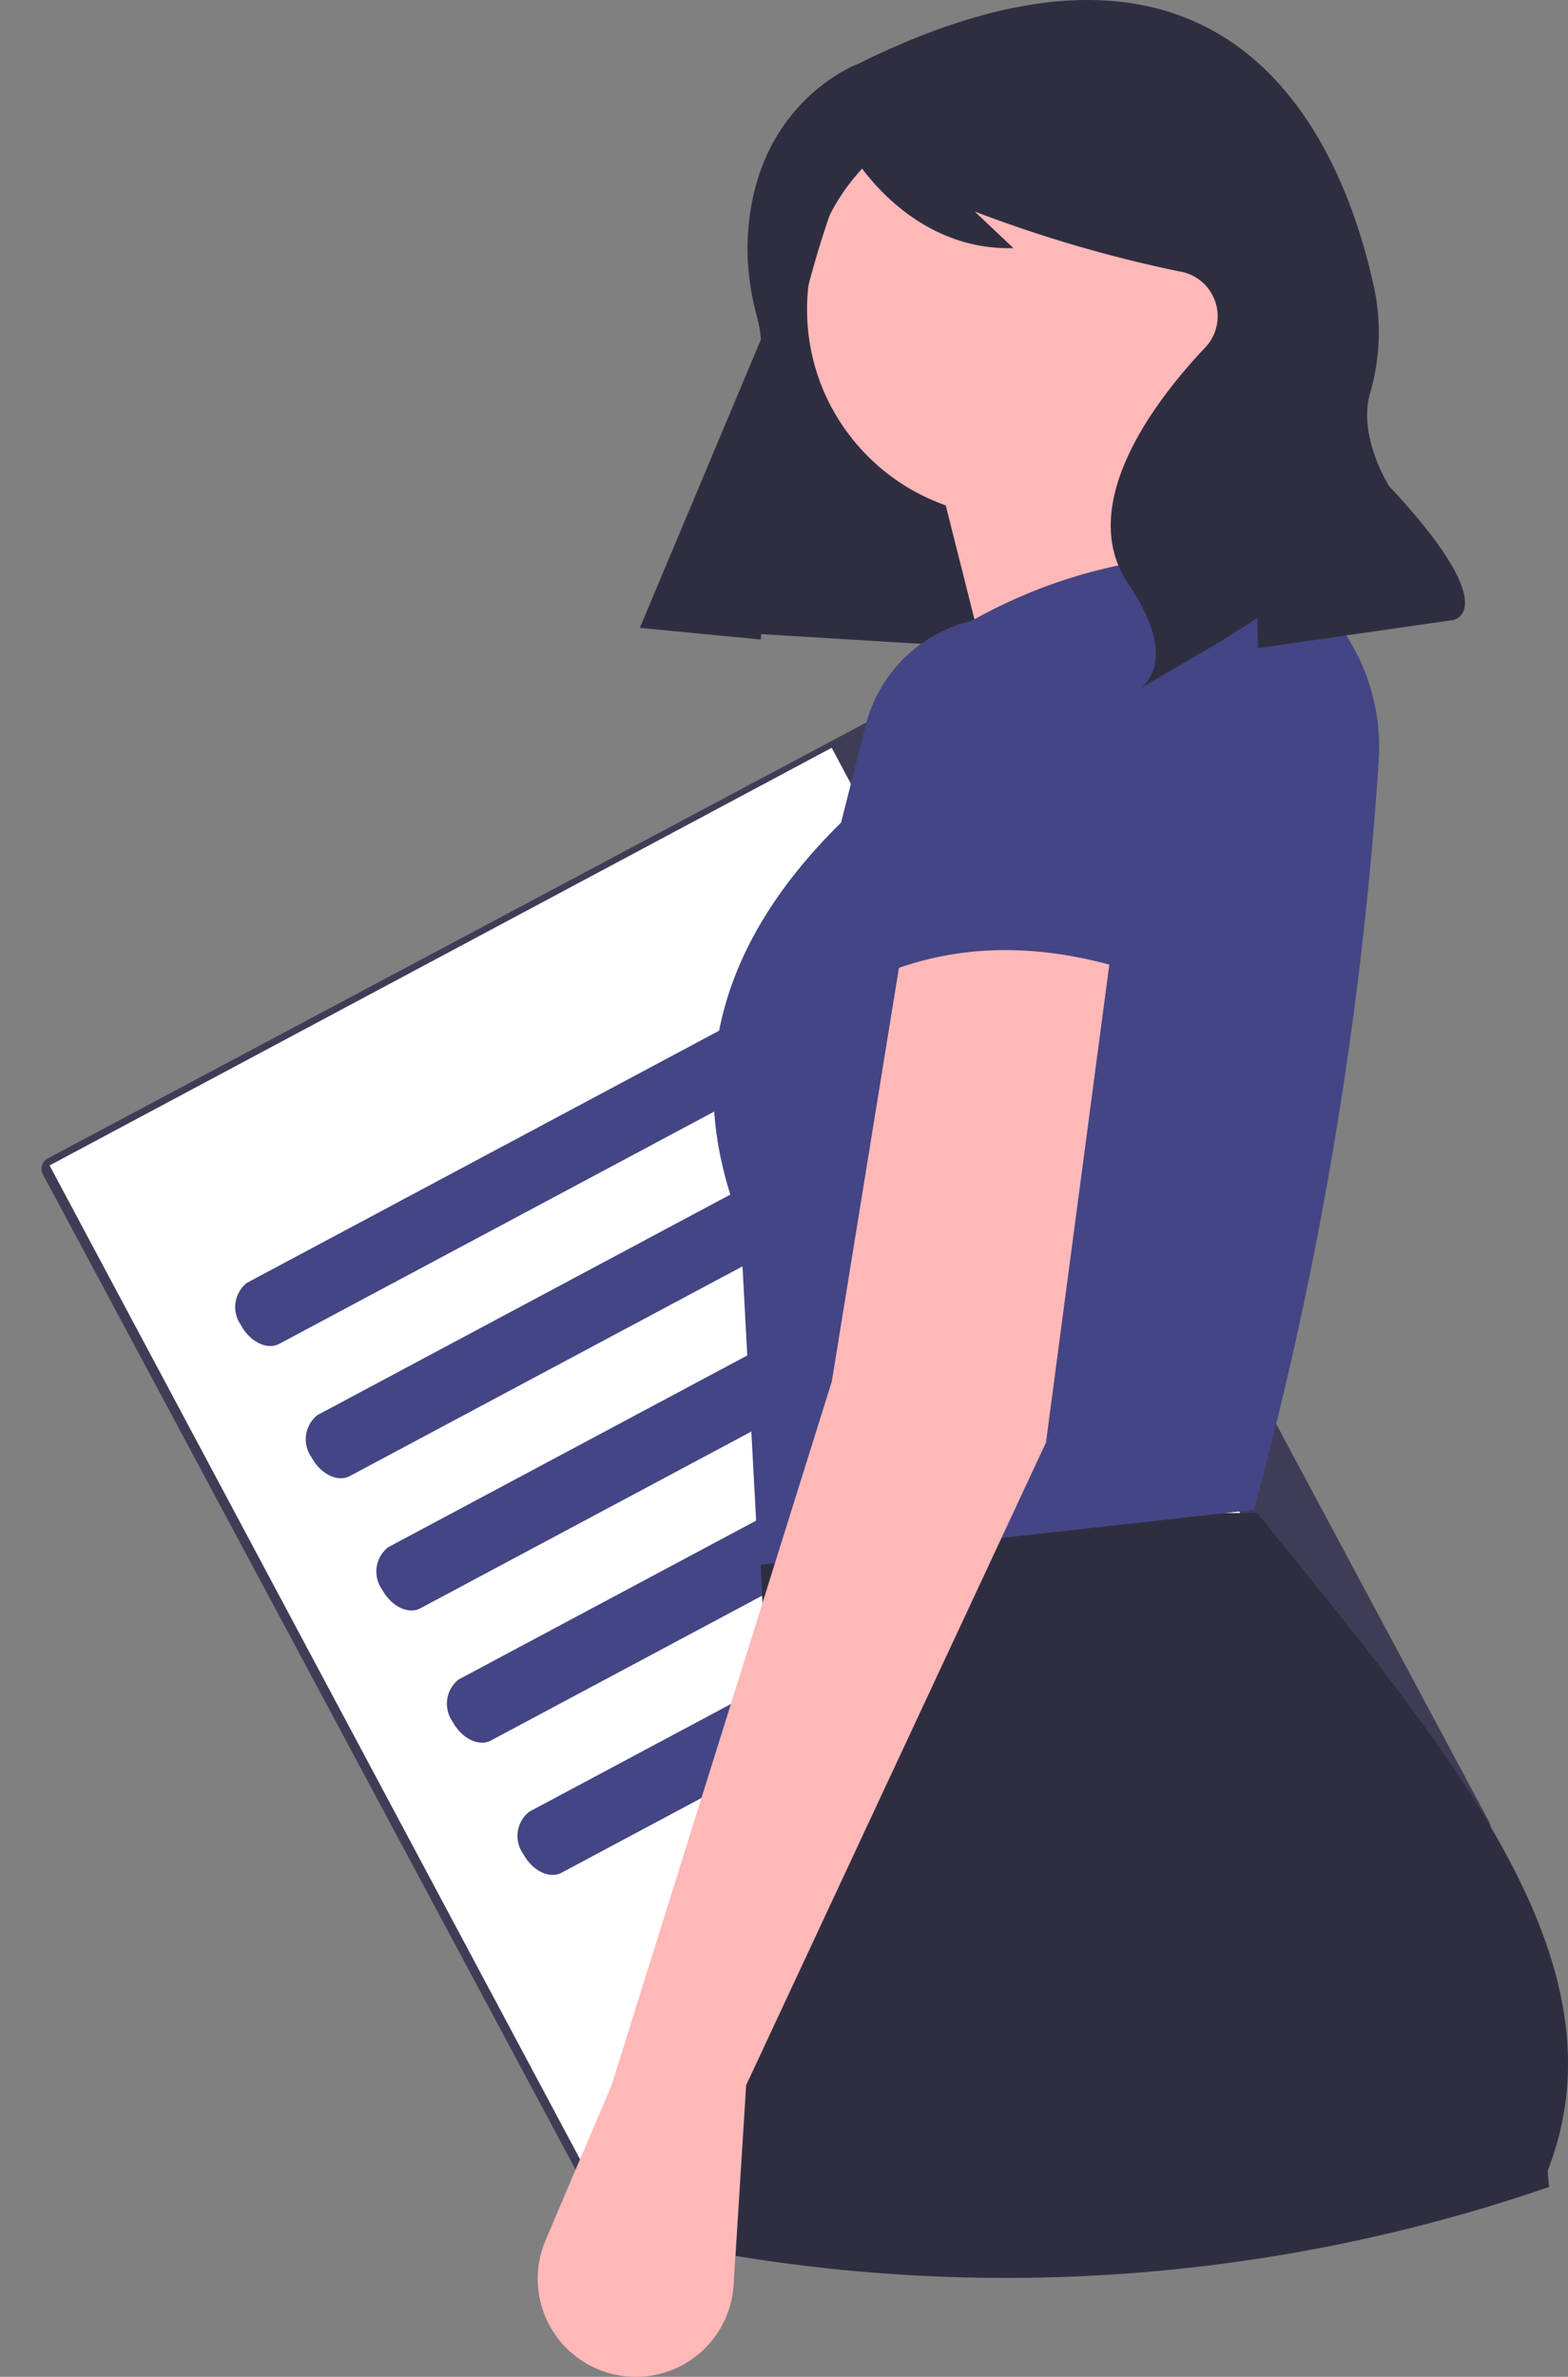 <svg xmlns="http://www.w3.org/2000/svg" width="69.324" height="105.061" viewBox="0 0 69.324 105.061">
    <rect x="0" y="0" width="69.324" height="105.061" fill="#808080" stroke="none"/>
    <defs>
        <style>
            .prefix__cls-3{fill:#444584}.prefix__cls-4{fill:#2f2e41}.prefix__cls-5{fill:#ffb8b8}
        </style>
    </defs>
    <g id="prefix__Group_393" data-name="Group 393">
        <path id="prefix__Path_2725" d="M507.225 405.392a.521.521 0 0 0-.215.706l26.112 48.775a.524.524 0 0 0 .708.215l36.912-19.654a.521.521 0 0 0 .215-.706l-26.112-48.776a.524.524 0 0 0-.708-.214z" data-name="Path 2725" transform="translate(-505.113 -354.189)" style="fill:#3f3d56"/>
        <path id="prefix__Path_2726" d="M515.506 418.606l25.222 47.241 34.578-18.461-25.222-47.241zm-2.191 1.17h-.005z" data-name="Path 2726" transform="translate(-513.314 -367.091)" style="fill:#fff"/>
        <path id="prefix__Path_2727" d="M552.321 450.866a1.369 1.369 0 0 0-.255 1.866c.4.742 1.156 1.113 1.693.826l25.325-13.521a1.369 1.369 0 0 0 .255-1.866c-.4-.742-1.156-1.113-1.693-.826z" class="prefix__cls-3" data-name="Path 2727" transform="translate(-541.411 -394.158)"/>
        <path id="prefix__Path_2728" d="M563.855 472.47a1.369 1.369 0 0 0-.255 1.866c.4.742 1.156 1.113 1.692.826l25.325-13.521a1.369 1.369 0 0 0 .255-1.866c-.4-.742-1.155-1.113-1.692-.826z" class="prefix__cls-3" data-name="Path 2728" transform="translate(-549.825 -409.918)"/>
        <path id="prefix__Path_2729" d="M575.39 494.075a1.369 1.369 0 0 0-.255 1.866c.4.742 1.155 1.113 1.693.826l25.325-13.521a1.369 1.369 0 0 0 .255-1.866c-.4-.742-1.155-1.113-1.693-.826z" class="prefix__cls-3" data-name="Path 2729" transform="translate(-558.239 -425.679)"/>
        <path id="prefix__Path_2730" d="M586.924 515.679a1.369 1.369 0 0 0-.256 1.866c.4.742 1.156 1.113 1.693.826l25.325-13.521a1.37 1.37 0 0 0 .255-1.866c-.4-.742-1.156-1.113-1.693-.826z" class="prefix__cls-3" data-name="Path 2730" transform="translate(-566.653 -441.439)"/>
        <path id="prefix__Path_2731" d="M598.459 537.284a1.369 1.369 0 0 0-.255 1.866c.4.742 1.155 1.113 1.693.826l25.325-13.521a1.369 1.369 0 0 0 .255-1.866c-.4-.742-1.156-1.113-1.692-.826z" class="prefix__cls-3" data-name="Path 2731" transform="translate(-575.068 -457.199)"/>
        <path id="prefix__Path_2732" d="M397.312 212.821l22.948 1.4 6.427-19.165-20.128-4.256z" class="prefix__cls-4" data-name="Path 2732" transform="translate(-369.003 -185.118)"/>
        <circle id="prefix__Ellipse_562" cx="9.178" cy="9.178" r="9.178" class="prefix__cls-5" data-name="Ellipse 562" transform="translate(35.681 4.501)"/>
        <path id="prefix__Path_2733" d="M462.914 250.567L448.035 253l-3.922-15.554 10.415-.947z" class="prefix__cls-5" data-name="Path 2733" transform="translate(-403.144 -218.453)"/>
        <path id="prefix__Path_2734" d="M653.318 554.251l.059.714a73.783 73.783 0 0 1-35.97 3.046l-.078 1.269a4.342 4.342 0 0 1-5.894 3.771l2.565-5.684 3.243-7.193 2.126-4.715-.765-16.312-.081-1.688-.1-2.153 1.385-.008 9.847-.06 9.384-.059 1.431-.008c8.972 11.037 16.375 20.007 12.848 29.08z" class="prefix__cls-4" data-name="Path 2734" transform="translate(-584.892 -458.297)"/>
        <path id="prefix__Path_2735" d="M653.807 410.835L631.9 413.27l-.811-15.149c-2.572-6.558-.874-12.412 4.463-17.665l1.085-4.295a6.358 6.358 0 0 1 4.7-4.629 22.637 22.637 0 0 1 12.208-2.9 9.11 9.11 0 0 1 5.768 9.194 168.754 168.754 0 0 1-5.506 33.009z" class="prefix__cls-3" data-name="Path 2735" transform="translate(-598.366 -344.096)"/>
        <path id="prefix__Path_2736" d="M626.642 429.942l-.176 1.328-2.8 21.124-1.483 3.179-.484 1.039-11.288 24.188-.473 7.547-.078 1.269a4.336 4.336 0 1 1-8.313-1.969l.451-1.063 2.462-5.784 6.674-21.316.549-1.758.655-2.091 1.861-5.943 2.965-18.276.281-1.742z" class="prefix__cls-5" data-name="Path 2736" transform="translate(-577.422 -388.631)"/>
        <path id="prefix__Path_2737" d="M668.438 393.89c-4.251-1.528-8.33-1.69-12.173 0l1.254-10.873a5.186 5.186 0 0 1 4.911-5.355 5.187 5.187 0 0 1 5.452 4.924z" class="prefix__cls-3" data-name="Path 2737" transform="translate(-617.595 -350.686)"/>
        <path id="prefix__Path_2738" d="M627.527 280.792s-4.746 1.732-4.867 8.028a11.38 11.38 0 0 0 .42 3.135c.308 1.157.555 3.668-1.515 7.015a64.86 64.86 0 0 0-3.661 6.739l5.343.516.884-8.858a43.974 43.974 0 0 1 3.141-12.489l.035-.083s2.452 4.261 7.11 4.129l-1.711-1.617a58.778 58.778 0 0 0 9.009 2.639 2.01 2.01 0 0 1 1.21 3.342l-.057.061c-1.941 2.053-5.8 6.824-3.37 10.42s.464 4.65.464 4.65l3.6-2.1 1.636-1.045.038 1.331 8.625-1.242s2.32-.4-2.831-5.915c0 0-1.38-2.16-.857-4.071a9.564 9.564 0 0 0 .237-4.48c-1.29-6.208-6.027-18.488-22.883-10.105z" class="prefix__cls-4" data-name="Path 2738" transform="translate(-589.612 -277.957)"/>
    </g>
</svg>

